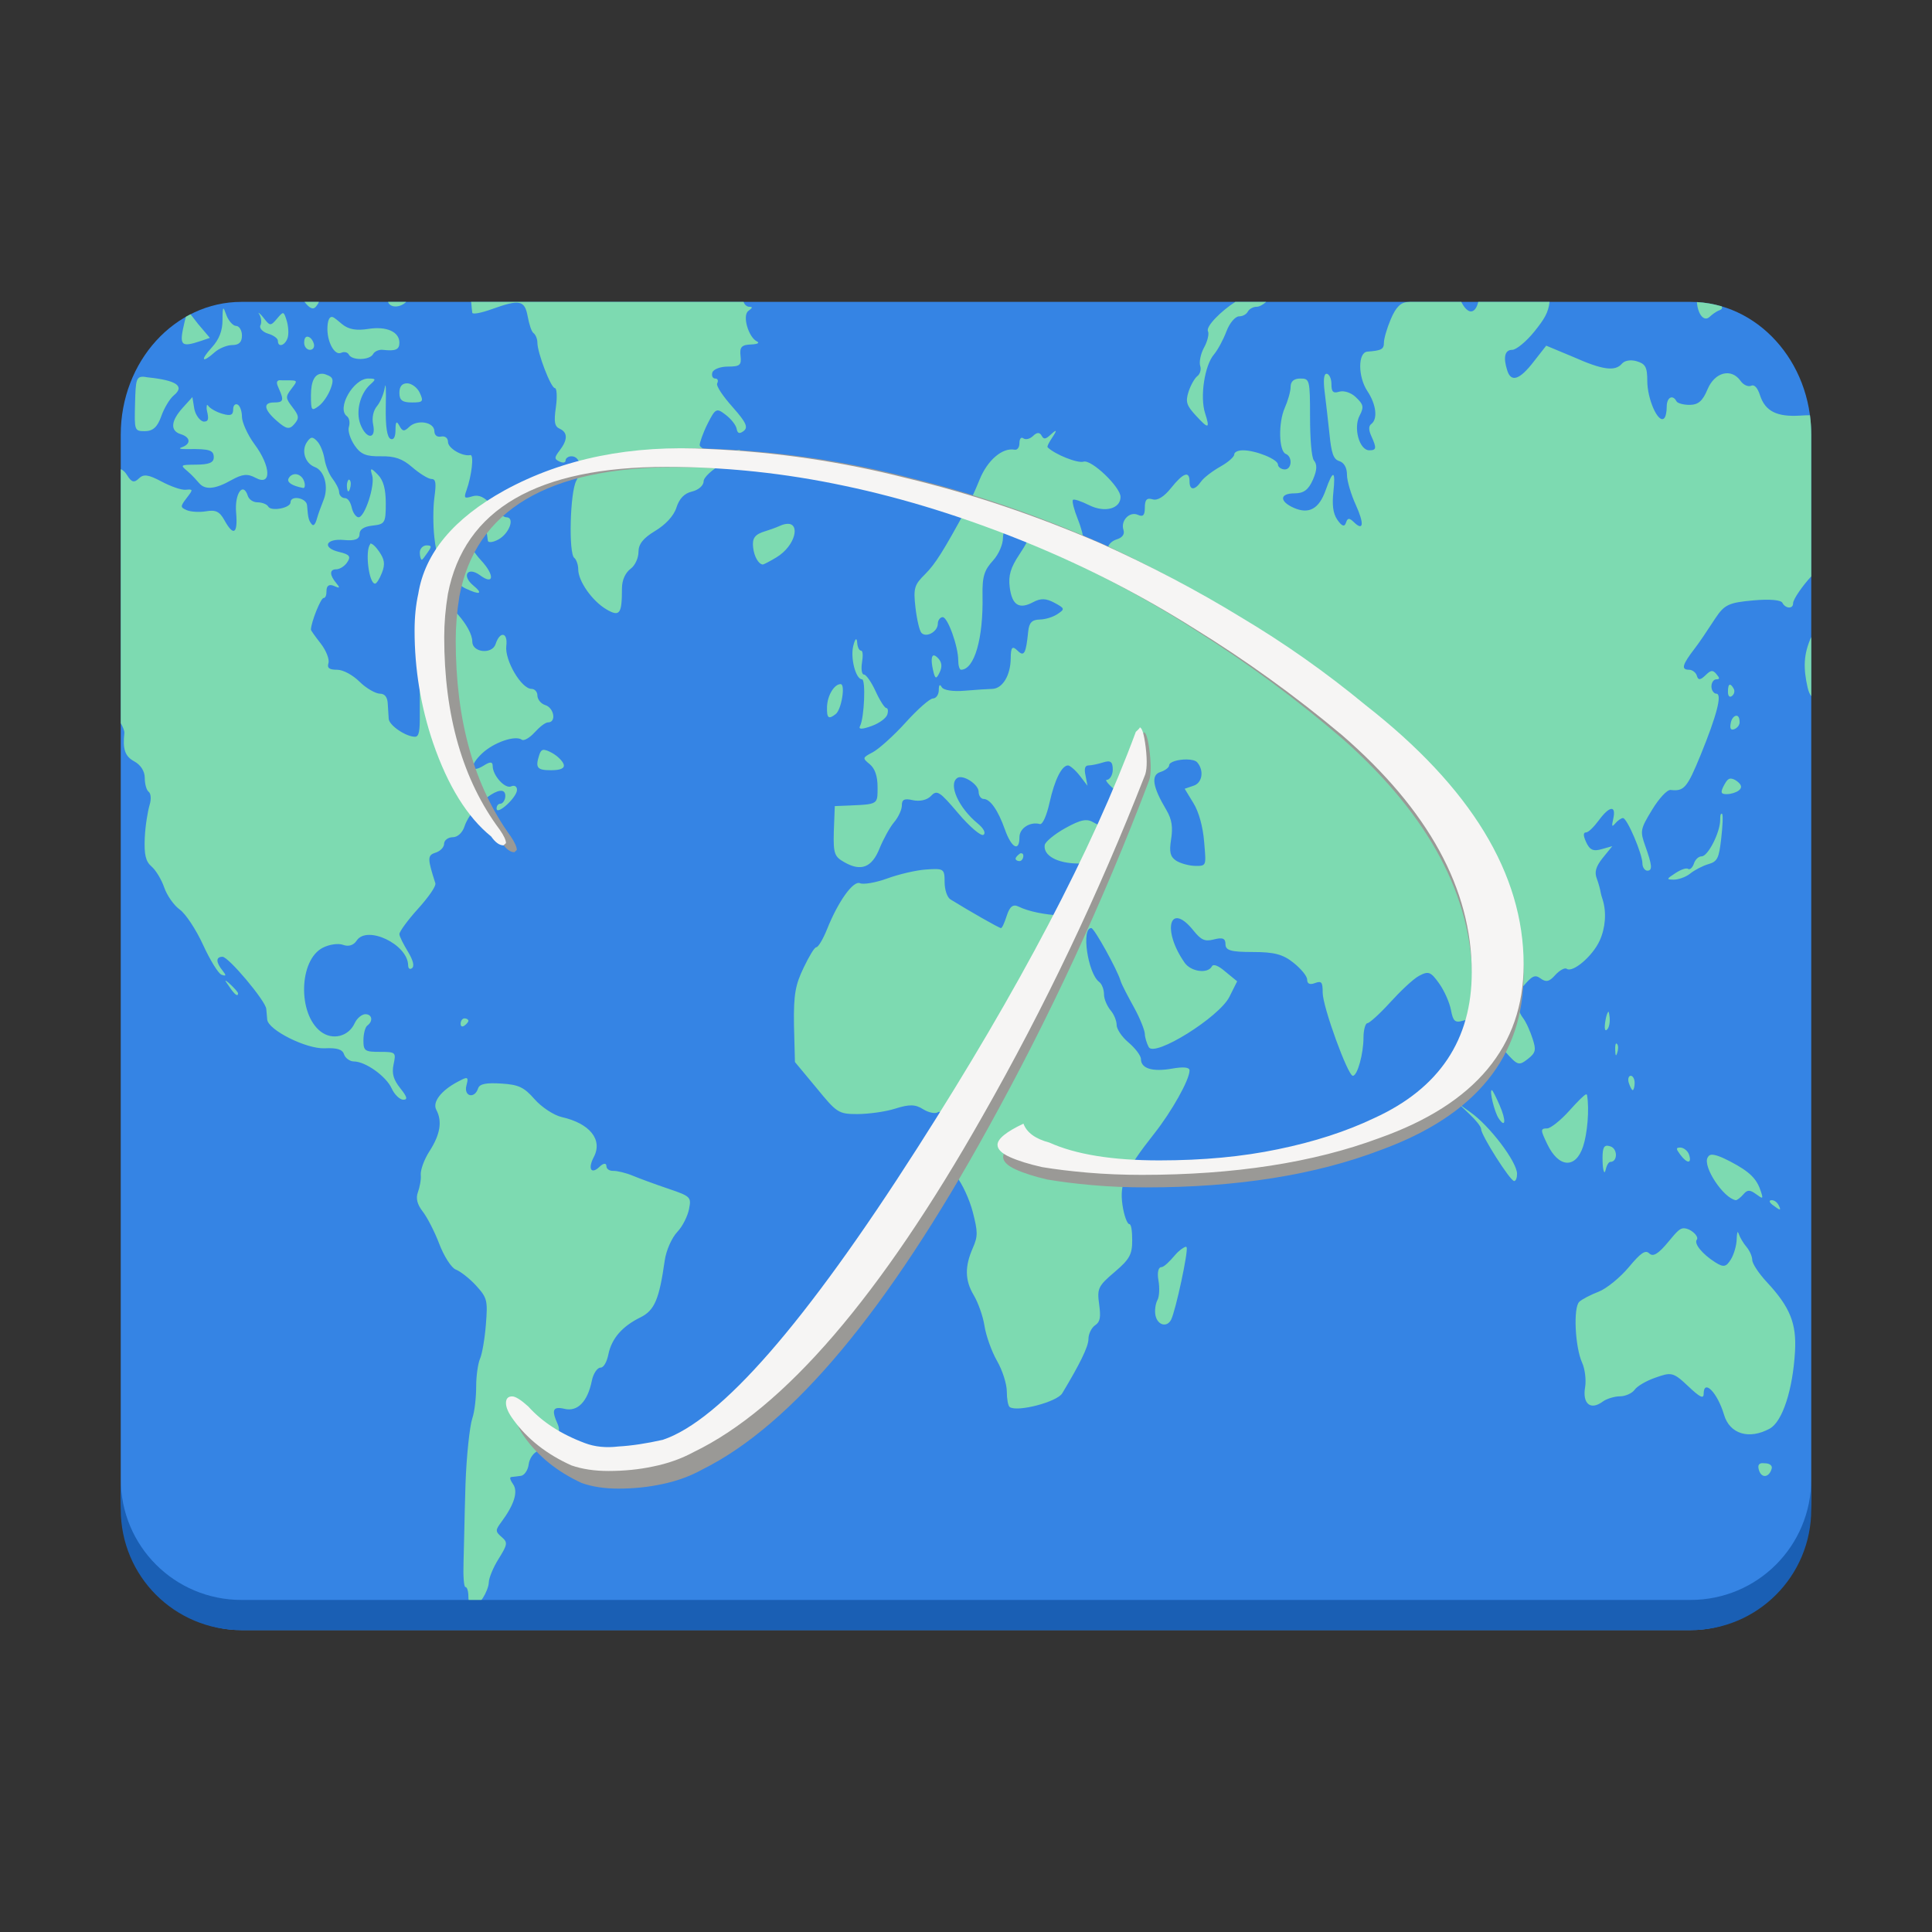 <svg width="128" height="128" viewBox="0 0 128 128" fill="none" xmlns="http://www.w3.org/2000/svg">
<rect x="0" y="0" width="128" height="128" fill="#333333" stroke="none"/>
<path d="M112 20H16C11.582 20 8 23.94 8 28.8V99.2C8 104.06 11.582 108 16 108H112C116.418 108 120 104.06 120 99.2V28.8C120 23.94 116.418 20 112 20Z" fill="#3584E4"/>
<path opacity="0.8" fill-rule="evenodd" clip-rule="evenodd" d="M49.269 20H31.208C31.218 20.031 31.224 20.061 31.226 20.088C31.242 20.299 31.268 20.599 31.29 20.721C31.312 20.844 31.877 20.735 32.578 20.484C34.426 19.822 34.759 19.876 34.96 20.959C35.057 21.48 35.21 21.969 35.347 22.069C35.483 22.168 35.604 22.453 35.604 22.702C35.604 23.381 36.5 25.713 36.763 25.713C36.889 25.713 36.927 26.285 36.828 26.981C36.685 27.98 36.749 28.255 37.085 28.407C37.623 28.651 37.615 29.143 37.085 29.834C36.712 30.32 36.712 30.417 37.085 30.586C37.313 30.689 37.471 30.647 37.471 30.507C37.471 30.367 37.643 30.23 37.858 30.23C38.442 30.23 38.614 31.071 38.18 31.854C37.766 32.6 37.66 36.68 38.051 36.965C38.172 37.053 38.309 37.403 38.309 37.718C38.309 38.504 39.236 39.819 40.176 40.372C41.068 40.897 41.206 40.658 41.206 38.985C41.206 38.407 41.449 37.926 41.786 37.678C42.081 37.461 42.301 36.959 42.301 36.569C42.301 36.057 42.598 35.662 43.395 35.182C44.077 34.772 44.635 34.19 44.812 33.637C45.005 33.032 45.333 32.688 45.842 32.567C46.273 32.466 46.615 32.168 46.615 31.894C46.615 31.629 47.174 31.113 47.838 30.745C48.982 30.111 49.485 29.527 48.547 29.953C48.003 30.199 46.357 29.836 46.357 29.477C46.357 29.332 46.565 28.704 46.872 28.09C47.41 27.016 47.486 27.025 48.096 27.496C48.444 27.765 48.758 28.164 48.804 28.407C48.861 28.712 48.983 28.766 49.255 28.566C49.574 28.331 49.474 28.022 48.547 26.981C47.916 26.273 47.426 25.569 47.516 25.396C47.606 25.224 47.556 25.079 47.388 25.079C47.219 25.079 47.131 24.901 47.194 24.683C47.257 24.466 47.722 24.287 48.224 24.287C49.019 24.287 49.135 24.193 49.062 23.574C48.992 22.985 49.146 22.842 49.77 22.821C50.185 22.808 50.35 22.715 50.156 22.623C49.594 22.358 49.163 20.912 49.577 20.603C49.845 20.402 49.901 20.329 49.641 20.325C49.486 20.323 49.318 20.189 49.269 20ZM26.91 20H25.71C25.839 20.4 26.494 20.412 26.91 20ZM20.175 20L21.126 20C21.1 20.09 21.02 20.211 20.923 20.325C20.746 20.534 20.509 20.432 20.175 20ZM12.315 20.987C12.417 20.929 12.52 20.873 12.623 20.82L13.132 21.474L13.905 22.385L13.325 22.584C11.966 23.034 11.849 22.92 12.231 21.316L12.315 20.987ZM8 47.911V31.081C8.186 31.166 8.312 31.302 8.432 31.498C8.717 31.966 8.899 31.995 9.204 31.696C9.506 31.4 9.824 31.435 10.685 31.894C11.289 32.215 12.001 32.474 12.295 32.448C12.805 32.403 12.806 32.421 12.36 33.003C11.93 33.564 11.953 33.611 12.36 33.795C12.603 33.906 13.194 33.953 13.647 33.875C14.293 33.763 14.549 33.889 14.871 34.469C15.481 35.569 15.763 35.364 15.643 33.954C15.537 32.695 16.107 31.895 16.416 32.845C16.497 33.095 16.769 33.28 17.06 33.28C17.351 33.28 17.689 33.407 17.768 33.558C17.948 33.901 19.249 33.661 19.249 33.28C19.249 32.791 20.309 32.983 20.344 33.478C20.407 34.37 20.471 34.516 20.666 34.746C20.773 34.873 20.897 34.719 20.988 34.39C21.078 34.06 21.289 33.493 21.438 33.122C21.786 32.26 21.5 31.183 20.859 30.943C20.208 30.699 19.944 29.847 20.344 29.279C20.477 29.089 20.567 29.005 20.666 29.002C20.764 28.999 20.899 29.098 21.052 29.279C21.252 29.515 21.437 30.022 21.503 30.428C21.569 30.834 21.792 31.401 22.018 31.696C22.244 31.99 22.469 32.403 22.469 32.607C22.469 32.811 22.651 33.003 22.855 33.003C23.059 33.003 23.229 33.289 23.306 33.637C23.383 33.985 23.597 34.271 23.756 34.271C24.171 34.271 24.859 32.148 24.658 31.498C24.5 30.985 24.561 30.959 25.044 31.458C25.403 31.828 25.559 32.407 25.559 33.36C25.559 34.671 25.494 34.73 24.658 34.825C24.105 34.888 23.821 35.083 23.821 35.38C23.821 35.725 23.511 35.845 22.791 35.776C21.569 35.66 21.313 36.296 22.469 36.569C23.186 36.738 23.266 36.88 22.984 37.282C22.8 37.543 22.479 37.718 22.276 37.718C21.815 37.718 21.835 38.105 22.276 38.629C22.544 38.949 22.523 38.996 22.147 38.827C21.82 38.68 21.632 38.79 21.632 39.144C21.632 39.424 21.572 39.619 21.438 39.619C21.25 39.619 20.601 41.246 20.601 41.719C20.601 41.771 20.886 42.172 21.245 42.63C21.605 43.088 21.841 43.69 21.76 43.938C21.656 44.258 21.821 44.373 22.34 44.373C22.74 44.373 23.382 44.73 23.821 45.166C24.259 45.601 24.889 45.958 25.173 45.958C25.497 45.958 25.663 46.195 25.688 46.592C25.698 46.739 25.708 46.906 25.718 47.066C25.731 47.287 25.744 47.496 25.753 47.622C25.782 48.064 26.896 48.811 27.491 48.811C27.773 48.811 27.819 48.405 27.813 47.305C27.811 46.861 27.812 46.316 27.813 45.812C27.814 45.377 27.814 44.973 27.813 44.69C27.812 44.46 27.814 44.189 27.817 43.913C27.821 43.459 27.825 42.99 27.813 42.67C27.794 42.155 27.903 41.666 28.071 41.6C28.455 41.449 28.452 40.57 28.071 40.57C27.914 40.57 27.901 40.765 28.006 40.966C28.116 41.176 28.034 41.239 27.877 41.125C27.727 41.015 27.683 40.581 27.749 40.174C27.85 39.548 27.995 39.471 28.715 39.58C29.681 39.725 31.29 41.556 31.29 42.511C31.29 43.237 32.607 43.373 32.835 42.67C33.121 41.792 33.656 41.884 33.544 42.789C33.426 43.733 34.539 45.641 35.218 45.641C35.426 45.641 35.604 45.836 35.604 46.077C35.604 46.318 35.824 46.62 36.119 46.711C36.71 46.893 36.875 47.86 36.312 47.86C36.119 47.86 35.736 48.176 35.411 48.533C35.086 48.89 34.704 49.104 34.574 49.009C34.148 48.698 32.728 49.171 31.934 49.92C31.082 50.723 31.17 51.276 32.063 50.712C32.486 50.445 32.642 50.463 32.642 50.752C32.642 51.375 33.458 52.283 33.866 52.099C34.077 52.003 34.257 52.096 34.252 52.337C34.242 52.838 32.9 54.057 32.9 53.565C32.9 53.383 33.01 53.248 33.157 53.248C33.305 53.248 33.479 53.006 33.479 52.733C33.479 51.659 31.238 53.337 30.775 54.753C30.64 55.167 30.318 55.467 30.002 55.467C29.703 55.467 29.423 55.661 29.423 55.902C29.423 56.143 29.152 56.401 28.843 56.497C28.289 56.667 28.339 56.93 28.843 58.517C28.906 58.715 28.358 59.476 27.684 60.221C27.011 60.965 26.461 61.722 26.461 61.885C26.461 62.047 26.743 62.58 27.04 63.073C27.375 63.627 27.466 64.02 27.298 64.143C27.148 64.252 27.045 64.173 27.04 63.945C27.012 62.561 24.308 61.277 23.628 62.32C23.425 62.631 23.087 62.733 22.726 62.598C22.417 62.482 21.817 62.565 21.374 62.796C19.807 63.611 19.714 67.158 21.245 68.342C22.031 68.95 23.099 68.67 23.499 67.788C23.656 67.442 23.991 67.193 24.207 67.193C24.655 67.193 24.738 67.653 24.336 67.946C24.188 68.054 24.078 68.512 24.078 68.937C24.078 69.63 24.183 69.689 25.173 69.689C26.229 69.689 26.244 69.723 26.075 70.521C25.943 71.14 26.081 71.549 26.525 72.106C26.977 72.673 27.024 72.859 26.718 72.859C26.496 72.859 26.14 72.533 25.946 72.106C25.586 71.313 24.221 70.323 23.434 70.323C23.194 70.323 22.876 70.11 22.791 69.848C22.682 69.514 22.31 69.416 21.503 69.452C20.299 69.505 17.77 68.244 17.704 67.55C17.696 67.467 17.686 67.358 17.677 67.247C17.664 67.096 17.65 66.941 17.64 66.837C17.584 66.295 15.138 63.39 14.742 63.39C14.286 63.39 14.303 63.753 14.742 64.301C15.012 64.639 14.987 64.69 14.678 64.579C14.466 64.503 13.916 63.606 13.454 62.598C12.992 61.59 12.301 60.541 11.909 60.26C11.517 59.98 11.061 59.324 10.879 58.794C10.697 58.265 10.317 57.644 10.041 57.408C9.656 57.078 9.541 56.636 9.591 55.506C9.626 54.697 9.796 53.713 9.913 53.327C10.033 52.928 9.995 52.563 9.848 52.456C9.706 52.352 9.591 51.941 9.591 51.544C9.591 51.081 9.312 50.666 8.882 50.435C8.267 50.104 8.125 49.606 8.239 48.573C8.254 48.431 8.153 48.174 8 47.911ZM15.985 108C15.99 108 15.995 108 16 108H112C112.005 108 112.01 108 112.015 108H64.322H15.985ZM120 46.124V42.202C119.485 43.342 119.464 44.254 119.761 45.562C119.819 45.814 119.907 46.005 120 46.124ZM120 38.187V28.8C120 28.362 119.971 27.932 119.915 27.511C119.744 27.508 119.525 27.519 119.246 27.536C117.732 27.628 116.948 27.25 116.606 26.189C116.458 25.729 116.248 25.455 116.027 25.555C115.824 25.646 115.508 25.507 115.319 25.238C114.707 24.368 113.607 24.65 113.129 25.793C112.808 26.562 112.521 26.811 111.97 26.823C111.568 26.831 111.142 26.724 111.069 26.585C110.82 26.111 110.425 26.326 110.425 26.942C110.425 27.279 110.363 27.638 110.232 27.734C109.835 28.023 109.137 26.425 109.137 25.238C109.137 24.306 109.007 24.102 108.429 23.931C108.039 23.815 107.634 23.887 107.463 24.089C107.003 24.631 106.161 24.505 104.244 23.653L102.441 22.901L101.604 23.97C100.691 25.154 100.121 25.351 99.865 24.564C99.576 23.674 99.695 23.178 100.187 23.178C100.452 23.178 101.121 22.631 101.668 21.95C102.321 21.136 102.579 20.715 102.663 20H97.938C97.755 20.768 97.288 20.896 96.839 20.048C96.83 20.032 96.821 20.016 96.812 20H93.412C93.372 20.005 93.334 20.007 93.297 20.008C92.806 20.022 92.482 20.342 92.138 21.157C91.88 21.77 91.688 22.448 91.688 22.702C91.688 23.142 91.523 23.225 90.593 23.297C89.956 23.346 89.963 24.966 90.593 25.912C91.188 26.804 91.287 27.773 90.85 28.09C90.671 28.222 90.671 28.486 90.85 28.883C91.213 29.682 91.201 29.834 90.722 29.834C90.057 29.834 89.652 28.34 90.078 27.536C90.388 26.949 90.319 26.784 89.82 26.308C89.504 26.006 89.024 25.859 88.726 25.951C88.313 26.078 88.21 25.951 88.21 25.436C88.21 25.067 88.049 24.762 87.889 24.762C87.704 24.762 87.667 25.201 87.76 25.951C87.84 26.604 87.99 27.866 88.082 28.764C88.209 30.009 88.333 30.425 88.726 30.547C89.05 30.647 89.241 30.988 89.241 31.458C89.241 31.869 89.516 32.77 89.82 33.439C90.401 34.718 90.337 35.22 89.692 34.588C89.394 34.297 89.277 34.31 89.176 34.627C89.083 34.922 88.909 34.885 88.597 34.429C88.304 34.001 88.254 33.41 88.339 32.607C88.496 31.133 88.32 31.088 87.824 32.488C87.386 33.724 86.711 34.091 85.699 33.637C84.752 33.212 84.776 32.686 85.764 32.686C86.37 32.686 86.687 32.46 86.987 31.775C87.273 31.123 87.263 30.756 87.052 30.507C86.889 30.315 86.794 29.033 86.794 27.615C86.793 25.147 86.762 25.079 86.15 25.079C85.728 25.079 85.507 25.264 85.506 25.634C85.505 25.939 85.326 26.554 85.12 27.021C84.683 28.008 84.724 29.89 85.184 30.071C85.644 30.252 85.594 31.101 85.12 31.101C84.898 31.101 84.669 30.942 84.669 30.785C84.669 30.428 83.195 29.834 82.351 29.834C82.004 29.834 81.772 29.957 81.772 30.111C81.772 30.265 81.366 30.626 80.87 30.903C80.374 31.181 79.768 31.629 79.582 31.894C79.151 32.507 78.81 32.504 78.81 31.894C78.81 31.174 78.392 31.322 77.586 32.33C77.12 32.913 76.685 33.182 76.363 33.082C75.983 32.965 75.848 33.105 75.848 33.637C75.848 34.157 75.719 34.258 75.397 34.112C74.835 33.858 74.233 34.494 74.431 35.103C74.53 35.406 74.348 35.623 73.98 35.737C73.666 35.834 73.401 36.09 73.401 36.331C73.401 36.572 73.301 36.767 73.143 36.767C72.665 36.767 71.791 36.134 71.791 35.776C71.791 35.591 71.645 34.988 71.405 34.39C71.164 33.791 71.012 33.205 71.083 33.122C71.153 33.039 71.635 33.211 72.177 33.478C73.203 33.984 74.238 33.703 74.238 32.924C74.238 32.268 72.311 30.426 71.791 30.586C71.398 30.708 69.907 30.118 69.409 29.636C69.351 29.579 69.525 29.271 69.731 28.962C70.066 28.458 70.002 28.435 69.602 28.804C69.287 29.094 69.151 29.128 69.022 28.883C68.891 28.632 68.707 28.624 68.443 28.883C68.241 29.08 67.953 29.154 67.799 29.041C67.645 28.929 67.541 29.079 67.541 29.358C67.541 29.637 67.404 29.83 67.219 29.794C66.417 29.639 65.423 30.48 64.901 31.775C64.6 32.524 64.188 33.41 64 33.756C62.53 36.455 61.972 37.363 61.296 38.035C60.588 38.737 60.5 38.946 60.652 40.253C60.743 41.041 60.917 41.774 61.038 41.917C61.349 42.284 62.133 41.853 62.133 41.323C62.133 41.08 62.3 40.887 62.455 40.887C62.793 40.887 63.485 42.834 63.485 43.74C63.485 44.093 63.567 44.376 63.678 44.373C64.559 44.352 65.151 42.3 65.095 39.461C65.068 38.136 65.235 37.753 65.803 37.123C66.179 36.707 66.447 36.053 66.447 35.657C66.447 34.73 67.493 33.822 67.992 34.31C68.531 34.838 68.387 35.461 67.541 36.727C66.95 37.613 66.799 38.132 66.897 38.906C67.047 40.09 67.519 40.394 68.443 39.897C68.95 39.624 69.304 39.637 69.859 39.936C70.56 40.313 70.56 40.351 70.053 40.689C69.761 40.883 69.263 41.037 68.894 41.045C68.383 41.058 68.182 41.235 68.121 41.838C67.973 43.298 67.856 43.54 67.413 43.106C67.075 42.775 66.969 42.852 66.962 43.621C66.951 44.743 66.424 45.622 65.739 45.641C65.454 45.649 64.673 45.696 63.936 45.76C63.138 45.83 62.508 45.733 62.39 45.522C62.267 45.301 62.2 45.374 62.197 45.721C62.195 46.025 62.015 46.275 61.811 46.275C61.606 46.275 60.797 46.986 60.008 47.86C59.219 48.734 58.216 49.633 57.819 49.841C57.125 50.203 57.13 50.224 57.625 50.633C57.965 50.913 58.141 51.422 58.141 52.139C58.141 52.625 58.151 52.904 58.018 53.072C57.837 53.301 57.386 53.319 56.273 53.367L55.307 53.406L55.243 55.07C55.199 56.589 55.295 56.758 55.951 57.13C57.042 57.751 57.761 57.482 58.269 56.219C58.517 55.605 58.953 54.809 59.235 54.476C59.517 54.143 59.75 53.648 59.75 53.367C59.75 52.979 59.899 52.882 60.459 53.01C60.91 53.113 61.412 53.019 61.682 52.733C62.078 52.313 62.252 52.427 63.485 53.882C64.239 54.772 65.002 55.423 65.159 55.308C65.334 55.181 65.153 54.867 64.773 54.555C63.506 53.517 62.815 51.965 63.42 51.544C63.791 51.287 64.837 51.965 64.837 52.456C64.837 52.722 65.001 52.931 65.159 52.931C65.605 52.931 66.128 53.688 66.576 54.952C67.015 56.193 67.541 56.463 67.541 55.467C67.541 54.864 68.261 54.419 68.894 54.595C69.079 54.647 69.348 54.021 69.537 53.169C69.868 51.68 70.34 50.712 70.761 50.712C70.885 50.712 71.242 51.016 71.534 51.386L72.049 52.059L71.92 51.386C71.822 50.944 71.872 50.715 72.113 50.712C72.315 50.71 72.747 50.619 73.079 50.514C73.566 50.36 73.723 50.449 73.723 50.99C73.723 51.358 73.519 51.663 73.337 51.663C73.154 51.663 73.487 52.027 74.045 52.495C75.359 53.599 75.329 54.641 73.98 54.793C73.475 54.85 72.816 54.716 72.499 54.516C72.029 54.218 71.648 54.271 70.568 54.872C69.84 55.277 69.248 55.781 69.216 55.981C69.104 56.674 70.037 57.197 71.405 57.21H72.757L72.693 58.636C72.653 59.409 72.501 60.146 72.371 60.3C71.878 60.881 68.85 60.738 67.477 60.062C67.129 59.891 66.903 60.041 66.704 60.657C66.558 61.109 66.398 61.488 66.318 61.488C66.192 61.488 64.188 60.341 62.97 59.587C62.748 59.45 62.583 58.939 62.583 58.438C62.583 57.556 62.527 57.527 61.36 57.606C60.696 57.651 59.553 57.919 58.784 58.2C58.016 58.482 57.198 58.615 56.981 58.517C56.537 58.316 55.537 59.704 54.792 61.568C54.531 62.221 54.209 62.756 54.084 62.756C53.959 62.756 53.602 63.363 53.247 64.103C52.705 65.232 52.572 65.844 52.603 67.907L52.667 70.363L54.084 72.067C55.427 73.708 55.54 73.81 56.788 73.81C57.514 73.81 58.641 73.661 59.3 73.453C60.258 73.151 60.641 73.16 61.167 73.493C61.529 73.721 61.981 73.801 62.133 73.691C62.284 73.58 62.56 73.802 62.777 74.166C63.079 74.676 63.107 75.088 62.905 75.949C62.672 76.948 62.725 77.153 63.356 77.93C63.745 78.409 64.241 79.484 64.451 80.307C64.784 81.612 64.797 81.894 64.451 82.684C63.921 83.892 63.912 84.8 64.515 85.814C64.79 86.276 65.122 87.176 65.223 87.834C65.325 88.493 65.699 89.544 66.061 90.172C66.422 90.8 66.704 91.705 66.704 92.192C66.704 92.68 66.787 93.147 66.897 93.222C67.405 93.569 70.031 92.883 70.375 92.311C71.493 90.449 72.113 89.241 72.113 88.706C72.113 88.374 72.32 87.956 72.564 87.795C72.897 87.575 72.936 87.245 72.821 86.408C72.679 85.376 72.751 85.201 73.852 84.269C74.859 83.416 75.011 83.093 75.011 82.169C75.011 81.57 74.952 81.099 74.817 81.099C74.683 81.099 74.466 80.524 74.367 79.832C74.163 78.411 74.52 77.578 76.492 75.077C77.616 73.651 78.81 71.546 78.81 70.918C78.81 70.703 78.397 70.667 77.651 70.799C76.346 71.029 75.59 70.789 75.59 70.165C75.59 69.934 75.196 69.427 74.753 69.055C74.31 68.684 73.98 68.168 73.98 67.907C73.98 67.645 73.815 67.217 73.594 66.956C73.373 66.695 73.143 66.213 73.143 65.886C73.143 65.559 73.007 65.193 72.821 65.054C72.065 64.486 71.625 61.449 72.306 61.488C72.501 61.5 74.026 64.247 74.238 64.975C74.314 65.236 74.734 66.021 75.139 66.758C75.545 67.494 75.845 68.28 75.848 68.501C75.85 68.722 75.974 69.128 76.105 69.372C76.481 70.072 80.776 67.391 81.45 66.044L81.965 65.014L81.192 64.381C80.74 63.987 80.388 63.839 80.291 64.024C80.025 64.531 78.908 64.386 78.488 63.786C76.963 61.613 77.489 59.684 79.067 61.647C79.573 62.276 79.818 62.397 80.419 62.241C81.008 62.089 81.192 62.173 81.192 62.558C81.192 62.964 81.539 63.073 82.995 63.073C84.414 63.073 84.998 63.223 85.699 63.786C86.187 64.178 86.6 64.666 86.601 64.896C86.602 65.168 86.765 65.265 87.116 65.133C87.561 64.967 87.631 65.066 87.631 65.767C87.631 66.698 89.295 71.264 89.627 71.274C89.932 71.283 90.335 69.81 90.335 68.739C90.335 68.228 90.466 67.788 90.593 67.788C90.72 67.788 91.383 67.2 92.074 66.441C92.764 65.682 93.618 64.866 94.006 64.658C94.641 64.316 94.791 64.372 95.358 65.173C95.703 65.661 96.04 66.439 96.13 66.916C96.267 67.635 96.385 67.783 96.903 67.629C97.483 67.458 97.568 67.567 97.74 69.095L97.933 70.719L98.255 69.729C98.448 69.187 98.705 68.778 98.77 68.778C98.836 68.778 99.267 69.172 99.736 69.689C100.543 70.579 100.616 70.629 101.217 70.165C101.765 69.741 101.774 69.547 101.539 68.818C101.389 68.353 101.121 67.725 100.895 67.431C100.67 67.137 100.541 66.745 100.638 66.559C100.735 66.374 100.699 66.203 100.509 66.203C100.319 66.203 100.492 65.847 100.895 65.371C101.485 64.676 101.679 64.543 102.054 64.816C102.415 65.08 102.628 65.061 103.02 64.618C103.3 64.303 103.667 64.091 103.793 64.183C104.191 64.473 105.509 63.356 105.982 62.32C106.358 61.497 106.453 60.45 106.175 59.587C106.173 59.579 106.17 59.57 106.167 59.56C106.135 59.462 106.072 59.27 106.046 59.111C106.018 58.937 105.91 58.514 105.789 58.2C105.632 57.792 105.719 57.426 106.175 56.853L106.819 56.061L106.111 56.259C105.549 56.425 105.316 56.302 105.081 55.783C104.88 55.34 104.893 55.15 105.081 55.15C105.234 55.15 105.597 54.792 105.918 54.357C106.633 53.386 107.085 53.33 106.884 54.238C106.771 54.748 106.782 54.827 107.012 54.555C107.181 54.356 107.412 54.199 107.527 54.199C107.8 54.199 108.815 56.578 108.815 57.21C108.815 57.478 108.99 57.685 109.137 57.685C109.499 57.685 109.454 57.312 109.008 56.061C108.65 55.054 108.668 54.944 109.459 53.644C109.916 52.894 110.452 52.311 110.683 52.337C111.569 52.434 111.769 52.227 112.679 49.999C113.74 47.4 114.117 45.958 113.709 45.958C113.558 45.958 113.387 45.744 113.387 45.483C113.387 45.222 113.532 45.007 113.709 45.007C113.953 45.007 113.944 44.928 113.709 44.651C113.474 44.373 113.347 44.392 113.001 44.73C112.646 45.075 112.508 45.076 112.421 44.77C112.359 44.552 112.115 44.373 111.906 44.373C111.345 44.373 111.467 44.022 112.292 42.947C112.614 42.529 113.043 41.877 113.391 41.349C113.482 41.211 113.568 41.081 113.644 40.966C114.25 40.057 114.535 39.925 116.156 39.778C117.227 39.68 117.987 39.746 118.087 39.936C118.294 40.331 118.796 40.36 118.796 39.976C118.796 39.694 119.462 38.762 120 38.187ZM83.888 20C83.674 20.189 83.436 20.325 83.252 20.325C83.029 20.325 82.764 20.468 82.673 20.642C82.582 20.816 82.344 20.959 82.094 20.959C81.841 20.959 81.464 21.396 81.256 21.95C81.051 22.498 80.677 23.191 80.419 23.495C79.813 24.21 79.488 26.285 79.84 27.377C80.178 28.428 80.078 28.46 79.196 27.496C78.618 26.864 78.53 26.619 78.745 25.951C78.887 25.512 79.158 25.043 79.325 24.921C79.492 24.799 79.6 24.5 79.518 24.247C79.436 23.995 79.543 23.438 79.775 23.019C80.008 22.601 80.115 22.106 80.033 21.95C79.863 21.625 80.957 20.56 81.845 20H83.888ZM112.424 20.012C112.48 20.816 112.892 21.338 113.258 20.999C113.423 20.846 113.686 20.642 113.902 20.563C114.063 20.504 114.124 20.431 114.069 20.297C113.54 20.142 112.99 20.045 112.424 20.012ZM14.952 20.753C14.878 20.554 14.838 20.449 14.806 20.444C14.757 20.437 14.742 20.676 14.742 21.197C14.742 21.889 14.534 22.473 14.034 23.019C13.248 23.878 13.373 24.099 14.227 23.336C14.513 23.081 15.045 22.861 15.386 22.861C15.826 22.861 16.03 22.677 16.03 22.227C16.03 21.879 15.842 21.593 15.643 21.593C15.445 21.593 15.145 21.265 14.999 20.88C14.982 20.834 14.966 20.791 14.952 20.753ZM17.446 21.038C17.287 20.833 17.148 20.724 17.124 20.721C17.115 20.721 17.124 20.735 17.143 20.765C17.155 20.784 17.171 20.809 17.189 20.84C17.312 21.058 17.346 21.377 17.253 21.553C17.161 21.73 17.393 21.997 17.768 22.108C18.143 22.219 18.412 22.428 18.412 22.584C18.412 23.046 18.889 22.898 19.056 22.385C19.141 22.125 19.107 21.605 18.992 21.236C18.794 20.606 18.778 20.61 18.348 21.118C17.917 21.625 17.884 21.601 17.446 21.038ZM22.5 21.339C22.209 21.096 22.068 20.979 21.954 20.999C21.819 21.023 21.722 21.223 21.696 21.633C21.635 22.59 22.152 23.578 22.598 23.376C22.803 23.283 23.025 23.328 23.113 23.495C23.326 23.902 24.505 23.87 24.722 23.455C24.818 23.273 25.121 23.149 25.366 23.178C26.208 23.275 26.461 23.165 26.461 22.702C26.461 21.984 25.611 21.6 24.4 21.791C23.626 21.914 23.098 21.835 22.662 21.474C22.603 21.426 22.549 21.381 22.5 21.339ZM20.795 22.782C20.703 22.459 20.497 22.293 20.344 22.306C20.224 22.317 20.151 22.463 20.151 22.702C20.151 22.968 20.328 23.178 20.537 23.178C20.746 23.178 20.853 22.988 20.795 22.782ZM21.76 24.881C21.619 24.817 21.493 24.77 21.374 24.762C20.857 24.732 20.601 25.246 20.601 26.189C20.601 27.216 20.642 27.252 21.116 26.902C21.401 26.692 21.732 26.2 21.889 25.793C22.115 25.207 22.077 25.025 21.76 24.881ZM9.656 24.98C9.609 24.971 9.565 24.962 9.526 24.961C9.023 24.938 8.987 25.174 8.947 26.743C8.901 28.512 8.905 28.566 9.591 28.566C10.124 28.566 10.43 28.302 10.685 27.575C10.871 27.046 11.237 26.425 11.522 26.189C12.259 25.58 11.689 25.197 9.784 25C9.74 24.996 9.697 24.988 9.656 24.98ZM24.529 25.476C24.929 25.119 24.913 25.079 24.4 25.079C23.411 25.079 22.284 27.065 22.984 27.575C23.152 27.698 23.198 28.026 23.113 28.288C23.027 28.551 23.221 29.112 23.499 29.517C23.9 30.102 24.259 30.247 25.237 30.23C26.138 30.214 26.658 30.386 27.298 30.943C27.78 31.362 28.374 31.735 28.586 31.735C28.882 31.735 28.908 32.012 28.779 32.964C28.687 33.642 28.687 34.825 28.779 35.618C28.926 36.887 29.057 37.104 29.745 37.282C30.362 37.442 30.518 37.594 30.389 38.074C30.27 38.516 30.387 38.771 30.839 38.985C31.813 39.446 32.032 39.347 31.354 38.787C30.564 38.134 30.984 37.509 31.805 38.114C32.742 38.804 32.778 38.103 31.87 37.123C31.398 36.615 31.032 35.993 31.032 35.737C31.032 35.48 30.993 35.022 30.904 34.746C30.703 34.13 31.673 34.022 31.998 34.627C32.204 35.009 32.248 35.199 32.32 35.816C32.339 35.974 32.667 35.938 33.029 35.737C33.759 35.33 34.126 34.271 33.544 34.271C33.343 34.271 32.937 33.903 32.578 33.478C32.114 32.932 31.724 32.75 31.29 32.884C30.768 33.045 30.718 33.005 30.904 32.488C31.253 31.517 31.415 30.1 31.161 30.151C30.635 30.256 29.68 29.7 29.68 29.279C29.68 29.026 29.489 28.87 29.23 28.922C28.963 28.976 28.782 28.839 28.779 28.566C28.771 27.954 27.635 27.769 27.105 28.288C26.773 28.613 26.659 28.578 26.461 28.209C26.274 27.861 26.206 27.921 26.203 28.487C26.201 28.939 26.087 29.166 25.881 29.081C25.654 28.987 25.533 28.311 25.559 26.942C25.581 25.828 25.567 25.254 25.495 25.674C25.424 26.094 25.198 26.644 24.98 26.902C24.737 27.189 24.625 27.674 24.722 28.13C24.933 29.121 24.274 29.12 23.885 28.13C23.551 27.278 23.856 26.076 24.529 25.476ZM18.604 25.194C18.554 25.19 18.514 25.187 18.477 25.198C18.279 25.26 18.335 25.44 18.477 25.753C18.837 26.548 18.76 26.664 18.155 26.664C17.408 26.664 17.477 27.137 18.348 27.892C18.983 28.444 19.176 28.474 19.507 28.09C19.84 27.704 19.806 27.539 19.378 26.981C18.918 26.381 18.898 26.295 19.314 25.753L19.319 25.746C19.736 25.203 19.739 25.198 18.992 25.198C18.964 25.198 18.933 25.198 18.903 25.198C18.841 25.197 18.778 25.196 18.734 25.198C18.684 25.201 18.641 25.197 18.604 25.194ZM27.813 26.03C27.655 25.682 27.266 25.396 26.976 25.396C26.628 25.396 26.461 25.612 26.461 26.03C26.461 26.524 26.663 26.664 27.298 26.664C28.029 26.664 28.071 26.599 27.813 26.03ZM12.875 27.1L12.746 26.308L12.102 27.021C11.323 27.884 11.256 28.543 11.973 28.764C12.635 28.968 12.666 29.42 12.038 29.636C11.779 29.724 11.981 29.762 12.424 29.754C13.916 29.73 14.162 29.832 14.162 30.309C14.162 30.655 13.834 30.777 13.003 30.785C11.943 30.794 11.925 30.8 12.424 31.22C12.719 31.469 13.049 31.84 13.197 32.013C13.596 32.479 14.269 32.407 15.321 31.814C16.068 31.394 16.407 31.374 16.931 31.656C18.007 32.235 17.956 30.906 16.867 29.438C16.382 28.784 16.03 27.953 16.03 27.615C16.03 27.278 15.92 26.93 15.772 26.823C15.625 26.715 15.45 26.825 15.45 27.1C15.45 27.486 15.311 27.581 14.742 27.417C14.336 27.3 13.896 27.053 13.776 26.862C13.765 26.844 13.748 26.838 13.733 26.833C13.725 26.83 13.717 26.828 13.712 26.823C13.71 26.833 13.708 26.845 13.706 26.858C13.693 26.932 13.672 27.052 13.712 27.219C13.835 27.737 13.821 27.932 13.518 27.932C13.29 27.932 12.969 27.546 12.875 27.1ZM20.151 31.894C20.044 31.564 19.76 31.386 19.507 31.418C19.355 31.438 19.21 31.525 19.12 31.696C18.989 31.946 19.328 32.185 20.086 32.33C20.192 32.35 20.236 32.155 20.151 31.894ZM23.177 31.814C23.155 31.788 23.131 31.767 23.113 31.775C23.058 31.799 22.975 31.96 22.984 32.211C22.997 32.58 23.091 32.661 23.177 32.409C23.255 32.18 23.266 31.92 23.177 31.814ZM51.444 36.925C52.705 36.156 53.038 34.65 52.152 34.707C52.026 34.715 51.878 34.746 51.702 34.825C51.345 34.986 50.883 35.139 50.736 35.182C49.971 35.405 49.827 35.678 49.899 36.291C49.965 36.863 50.251 37.383 50.543 37.401C50.587 37.403 51.013 37.188 51.444 36.925ZM25.109 36.529C24.888 36.208 24.648 35.987 24.529 36.014C24.52 36.016 24.524 36.023 24.527 36.031C24.531 36.038 24.535 36.047 24.529 36.054C24.169 36.478 24.438 38.674 24.851 38.668C24.946 38.667 25.142 38.362 25.302 37.955C25.533 37.367 25.473 37.06 25.109 36.529ZM28.328 36.608C28.602 36.219 28.62 36.133 28.264 36.133C28.024 36.133 27.813 36.347 27.813 36.608C27.813 36.87 27.886 37.084 27.942 37.084C27.994 37.084 28.127 36.895 28.295 36.655C28.306 36.64 28.317 36.624 28.328 36.608ZM56.788 42.551C56.782 42.417 56.747 42.363 56.724 42.353C56.685 42.336 56.609 42.471 56.531 42.789C56.329 43.606 56.699 45.007 57.11 45.007C57.367 45.007 57.263 47.56 56.981 48.097C56.857 48.335 57.1 48.334 57.754 48.097C58.264 47.913 58.708 47.579 58.784 47.345C58.861 47.11 58.829 46.909 58.72 46.909C58.611 46.909 58.29 46.409 58.012 45.8C57.734 45.19 57.381 44.69 57.239 44.69C57.097 44.69 57.04 44.333 57.11 43.898C57.181 43.463 57.173 43.106 57.046 43.106C56.919 43.106 56.803 42.856 56.788 42.551ZM62.197 43.66C62.07 43.51 61.952 43.426 61.875 43.423C61.706 43.415 61.678 43.776 61.811 44.373C61.955 45.026 62.033 45.013 62.261 44.532C62.431 44.174 62.39 43.888 62.197 43.66ZM55.372 47.305C55.751 47.007 56.024 45.324 55.694 45.324C55.267 45.324 54.815 46.084 54.792 46.83C54.77 47.581 54.888 47.686 55.372 47.305ZM114.868 45.641C114.767 45.449 114.677 45.361 114.61 45.364C114.525 45.368 114.481 45.526 114.481 45.839C114.481 46.111 114.589 46.226 114.739 46.117C114.889 46.007 114.953 45.803 114.868 45.641ZM115.254 47.86C115.254 47.538 115.153 47.385 114.997 47.424C114.875 47.454 114.73 47.61 114.675 47.86C114.581 48.284 114.672 48.414 114.932 48.296C115.137 48.203 115.254 48.005 115.254 47.86ZM36.57 49.88C36.309 49.737 36.11 49.666 35.99 49.682C35.871 49.698 35.793 49.814 35.733 49.999C35.451 50.866 35.575 51.029 36.506 51.029C37.141 51.029 37.432 50.903 37.343 50.633C37.271 50.416 36.927 50.077 36.57 49.88ZM77.457 50.712C77.457 50.469 78.083 50.311 78.617 50.316C78.937 50.319 79.211 50.38 79.325 50.514C79.784 51.057 79.659 51.877 79.067 52.059L78.488 52.257L79.067 53.208C79.425 53.779 79.697 54.782 79.775 55.744C79.784 55.849 79.792 55.947 79.8 56.039C79.909 57.341 79.912 57.377 79.196 57.368C78.771 57.363 78.171 57.192 77.908 57.012C77.536 56.756 77.454 56.459 77.586 55.625C77.712 54.832 77.656 54.299 77.264 53.644C76.377 52.159 76.228 51.349 76.878 51.148C77.186 51.053 77.457 50.846 77.457 50.712ZM115.061 51.742C114.917 51.636 114.772 51.591 114.675 51.584C114.512 51.572 114.383 51.719 114.224 52.02C113.957 52.525 114.021 52.618 114.417 52.614C114.677 52.611 115.011 52.51 115.19 52.376C115.427 52.198 115.411 52 115.061 51.742ZM114.095 53.921C114.077 53.9 114.047 53.913 114.031 53.921C113.982 53.947 113.966 54.093 113.966 54.318C113.966 55.153 113.154 56.734 112.743 56.734C112.541 56.734 112.316 56.938 112.228 57.21C112.139 57.482 111.955 57.649 111.842 57.566C111.728 57.483 111.371 57.604 111.004 57.844C110.404 58.236 110.386 58.269 110.876 58.279C111.175 58.285 111.679 58.118 111.97 57.883C112.261 57.648 112.808 57.36 113.194 57.249C113.789 57.079 113.885 56.844 114.031 55.585C114.125 54.771 114.169 54.009 114.095 53.921ZM67.799 56.695C67.799 56.556 67.702 56.517 67.606 56.536C67.584 56.541 67.579 56.545 67.567 56.555C67.561 56.56 67.553 56.567 67.541 56.576C67.394 56.683 67.284 56.816 67.284 56.893C67.284 56.969 67.394 57.051 67.541 57.051C67.689 57.051 67.799 56.879 67.799 56.695ZM15.257 65.213C15.044 65.016 14.949 64.959 14.935 64.975C14.926 64.985 14.965 65.041 15.037 65.144C15.079 65.204 15.132 65.279 15.193 65.371C15.543 65.898 15.772 66.067 15.772 65.807C15.772 65.741 15.515 65.451 15.257 65.213ZM106.605 67.145C106.591 67.055 106.587 67.026 106.562 67.035C106.517 67.051 106.433 67.217 106.368 67.59C106.269 68.167 106.329 68.382 106.497 68.184C106.64 68.015 106.684 67.596 106.626 67.273C106.617 67.221 106.61 67.178 106.605 67.145ZM31.032 67.629C31.032 67.552 30.922 67.471 30.775 67.471C30.627 67.471 30.517 67.643 30.517 67.827C30.517 68.012 30.627 68.054 30.775 67.946C30.922 67.839 31.032 67.706 31.032 67.629ZM107.141 69.174C107.119 69.148 107.095 69.127 107.077 69.135C107.022 69.159 107.004 69.32 107.012 69.57C107.025 69.939 107.055 70.021 107.141 69.769C107.219 69.54 107.23 69.279 107.141 69.174ZM108.3 71.749C108.3 71.488 108.185 71.274 108.043 71.274C107.9 71.274 107.829 71.488 107.914 71.749C107.999 72.011 108.113 72.225 108.171 72.225C108.229 72.225 108.3 72.011 108.3 71.749ZM30.904 71.908C31.003 71.537 31.008 71.399 30.839 71.433C30.738 71.453 30.587 71.531 30.324 71.67C29.22 72.255 28.631 73.018 28.908 73.532C29.311 74.284 29.166 75.169 28.457 76.266C28.079 76.85 27.846 77.548 27.877 77.851C27.909 78.153 27.799 78.686 27.684 79C27.542 79.388 27.638 79.794 28.006 80.267C28.304 80.65 28.791 81.592 29.101 82.407C29.411 83.222 29.907 84.002 30.195 84.11C30.484 84.218 31.112 84.699 31.548 85.18C32.283 85.99 32.318 86.159 32.191 87.755C32.117 88.702 31.938 89.72 31.805 90.013C31.673 90.307 31.548 91.139 31.548 91.836C31.548 92.532 31.456 93.485 31.29 93.975C31.124 94.465 30.901 96.458 30.839 98.373C30.804 99.466 30.777 100.68 30.755 101.69C30.738 102.448 30.724 103.091 30.711 103.484C30.68 104.398 30.729 105.148 30.839 105.147C30.95 105.147 31.032 105.433 31.032 105.781C31.032 106.562 31.521 106.603 31.998 105.861C32.194 105.556 32.38 105.101 32.385 104.831C32.389 104.56 32.663 103.869 33.029 103.285C33.645 102.3 33.648 102.187 33.222 101.82C32.799 101.455 32.825 101.365 33.222 100.829C34.06 99.697 34.342 98.828 33.994 98.333C33.819 98.083 33.737 97.878 33.866 97.858C33.994 97.838 34.288 97.802 34.51 97.779C34.731 97.755 34.978 97.409 35.025 97.026C35.072 96.638 35.342 96.232 35.669 96.115C36.686 95.749 37.248 95.016 36.956 94.371C36.521 93.412 36.618 93.155 37.407 93.341C38.263 93.543 38.93 92.868 39.21 91.479C39.306 91.001 39.574 90.608 39.789 90.608C40.005 90.608 40.207 90.215 40.305 89.736C40.523 88.665 41.235 87.868 42.429 87.28C43.374 86.814 43.675 86.07 44.039 83.516C44.138 82.827 44.513 81.998 44.876 81.614C45.23 81.241 45.558 80.567 45.649 80.109C45.805 79.321 45.776 79.261 44.297 78.762C43.437 78.472 42.357 78.075 41.914 77.89C41.472 77.706 40.885 77.566 40.627 77.573C40.368 77.581 40.176 77.441 40.176 77.256C40.176 77.048 39.979 77.048 39.725 77.296C39.167 77.843 38.931 77.432 39.339 76.662C39.95 75.507 39.073 74.425 37.214 74.008C36.702 73.893 35.878 73.353 35.411 72.819C34.719 72.028 34.357 71.861 33.222 71.789C32.236 71.727 31.776 71.8 31.676 72.106C31.441 72.829 30.706 72.641 30.904 71.908ZM99.35 73.215C99.114 72.677 98.891 72.225 98.835 72.225C98.66 72.225 99.004 73.662 99.285 74.087C99.755 74.795 99.794 74.23 99.35 73.215ZM105.145 72.542C105.143 72.529 105.097 72.498 105.081 72.502C104.965 72.531 104.508 72.986 103.986 73.572C103.389 74.241 102.72 74.76 102.505 74.76C102.028 74.76 102.076 74.886 102.505 75.79C103.257 77.378 104.395 77.458 104.887 75.949C105.162 75.109 105.31 73.528 105.145 72.542ZM97.418 73.691L96.646 73.136L97.354 73.81C97.76 74.191 98.126 74.636 98.126 74.8C98.126 75.21 100.054 78.247 100.316 78.247C100.432 78.247 100.509 78.031 100.509 77.771C100.509 76.976 98.668 74.557 97.418 73.691ZM106.69 75.949C106.579 75.915 106.501 75.9 106.433 75.909C106.227 75.937 106.155 76.193 106.175 76.939C106.192 77.576 106.301 77.838 106.368 77.534C106.436 77.229 106.569 76.979 106.69 76.979C107.181 76.979 107.183 76.101 106.69 75.949ZM111.906 76.504C111.821 76.243 111.538 76.028 111.326 76.028C111.01 76.028 111.042 76.123 111.326 76.504C111.779 77.11 112.101 77.104 111.906 76.504ZM114.61 76.939C113.997 76.62 113.606 76.487 113.387 76.504C113.256 76.514 113.192 76.583 113.129 76.702C112.814 77.304 114.178 79.376 114.997 79.515C115.078 79.528 115.331 79.332 115.512 79.118C115.769 78.814 115.941 78.818 116.349 79.118C116.798 79.45 116.823 79.435 116.671 78.96C116.398 78.109 115.965 77.647 114.61 76.939ZM117.83 79.832C117.739 79.657 117.555 79.512 117.379 79.515C117.187 79.517 117.202 79.647 117.443 79.832C117.959 80.225 118.036 80.225 117.83 79.832ZM112.035 81.535C111.87 81.431 111.709 81.385 111.584 81.377C111.308 81.358 111.103 81.581 110.554 82.248C109.879 83.068 109.523 83.292 109.266 83.041C109.008 82.788 108.7 83.01 107.914 83.952C107.336 84.643 106.434 85.377 105.918 85.576C105.401 85.775 104.816 86.075 104.63 86.25C104.227 86.627 104.346 89.239 104.823 90.291C104.997 90.673 105.102 91.407 105.016 91.915C104.833 92.994 105.372 93.457 106.175 92.866C106.449 92.664 106.981 92.509 107.334 92.509C107.687 92.509 108.136 92.306 108.3 92.074C108.464 91.841 109.043 91.496 109.652 91.281C110.716 90.905 110.841 90.887 111.842 91.836C112.6 92.555 112.872 92.707 112.872 92.351C112.872 91.322 113.791 92.273 114.224 93.737C114.599 95.008 115.883 95.397 117.25 94.649C118.096 94.186 118.779 92.065 118.924 89.538C119.031 87.69 118.599 86.597 117.057 84.942C116.535 84.381 116.091 83.721 116.091 83.476C116.091 83.232 115.903 82.838 115.705 82.605C115.507 82.372 115.276 81.991 115.19 81.733C115.174 81.686 115.15 81.651 115.133 81.626C115.13 81.622 115.128 81.618 115.125 81.614C115.094 81.673 115.067 81.842 115.061 82.09C115.049 82.535 114.871 83.12 114.675 83.437C114.366 83.935 114.202 83.987 113.644 83.635C112.781 83.089 112.207 82.382 112.421 82.129C112.517 82.016 112.363 81.742 112.035 81.535ZM78.61 82.632C78.599 82.608 78.593 82.595 78.552 82.605C78.41 82.641 78.113 82.841 77.844 83.159C77.484 83.584 77.108 83.952 76.942 83.952C76.754 83.952 76.653 84.281 76.749 84.823C76.834 85.302 76.814 85.894 76.685 86.131C76.555 86.368 76.483 86.832 76.556 87.161C76.698 87.802 77.31 87.965 77.586 87.438C77.885 86.868 78.74 82.879 78.617 82.644C78.614 82.64 78.612 82.636 78.61 82.632ZM116.829 96.942C116.768 96.938 116.712 96.934 116.671 96.947C116.48 97.003 116.459 97.165 116.542 97.422C116.718 97.962 117.213 97.889 117.379 97.303C117.438 97.094 117.234 96.947 116.928 96.947C116.895 96.947 116.861 96.944 116.829 96.942ZM33.125 106.844C32.956 106.605 32.823 106.415 32.771 106.415C32.715 106.415 32.642 106.63 32.642 106.891C32.642 107.152 32.854 107.366 33.093 107.366C33.45 107.366 33.431 107.28 33.157 106.891L33.125 106.844Z" fill="url(#paint0_linear)"/>
<path d="M68.159 75.218C67.026 75.768 66.459 76.243 66.459 76.643C66.459 76.943 66.729 77.218 67.269 77.468C67.808 77.718 68.51 77.943 69.374 78.144C70.237 78.293 71.235 78.419 72.369 78.519C73.502 78.619 74.689 78.669 75.931 78.669C81.975 78.669 87.156 77.843 91.473 76.193C97.787 73.892 100.945 69.991 100.945 64.489C100.945 58.387 97.491 52.56 90.583 47.008C87.992 44.808 85.267 42.832 82.407 41.082C79.546 39.281 76.497 37.631 73.259 36.13C68.996 34.23 64.732 32.754 60.469 31.704C56.259 30.603 51.969 29.953 47.597 29.753C42.471 29.453 37.991 30.378 34.16 32.529C30.814 34.43 28.925 36.755 28.493 39.506C28.331 40.256 28.25 41.082 28.25 41.982C28.25 44.583 28.655 47.109 29.464 49.559C30.436 52.46 31.704 54.561 33.269 55.861C33.539 56.261 33.809 56.462 34.078 56.462C34.078 56.462 34.133 56.412 34.24 56.312C34.24 56.111 34.105 55.811 33.836 55.411C31.407 52.06 30.193 47.734 30.193 42.432C30.193 41.482 30.274 40.507 30.436 39.506C31.515 33.804 36.291 30.953 44.764 30.953C48.65 30.953 52.535 31.379 56.421 32.229C60.361 33.079 64.408 34.38 68.564 36.13C72.342 37.731 75.93 39.631 79.331 41.832C82.731 43.983 85.969 46.383 89.045 49.034C94.711 54.086 97.545 59.413 97.545 65.014C97.545 69.566 95.413 72.842 91.15 74.842C89.314 75.743 87.21 76.443 84.835 76.943C82.515 77.443 79.924 77.693 77.064 77.693C73.988 77.693 71.586 77.293 69.859 76.493C68.942 76.243 68.375 75.818 68.159 75.218ZM38.531 98.25C39.232 98.5 40.042 98.625 40.959 98.625C41.985 98.625 42.956 98.525 43.874 98.325C44.845 98.125 45.736 97.8 46.545 97.35C52.481 94.399 58.796 86.846 65.488 74.692C69.535 67.39 73.07 59.763 76.093 51.81C76.254 51.46 76.281 50.81 76.173 49.859C76.066 48.959 75.93 48.509 75.769 48.509C75.823 48.509 75.742 48.609 75.526 48.809C72.665 56.762 67.889 66.115 61.197 76.868C53.858 88.672 48.299 95.224 44.521 96.524C43.442 96.774 42.471 96.924 41.607 96.975C40.797 97.075 40.069 96.999 39.421 96.749C37.856 96.149 36.615 95.324 35.698 94.274C35.212 93.823 34.861 93.598 34.645 93.598C34.375 93.598 34.24 93.749 34.24 94.049C34.24 94.349 34.402 94.724 34.726 95.174C35.644 96.474 36.912 97.5 38.531 98.25Z" fill="url(#paint1_linear)"/>
<path d="M67.806 74.445C66.66 74.986 66.088 75.454 66.088 75.847C66.088 76.142 66.361 76.412 66.906 76.658C67.451 76.904 68.161 77.125 69.034 77.322C69.906 77.469 70.915 77.592 72.061 77.691C73.206 77.789 74.406 77.838 75.661 77.838C81.771 77.838 87.007 77.027 91.371 75.404C97.754 73.143 100.945 69.308 100.945 63.899C100.945 57.901 97.454 52.173 90.471 46.715C87.853 44.552 85.098 42.609 82.207 40.889C79.316 39.119 76.234 37.496 72.961 36.021C68.652 34.153 64.342 32.702 60.033 31.67C55.778 30.588 51.441 29.949 47.023 29.752C41.841 29.457 37.313 30.367 33.44 32.481C30.058 34.349 28.149 36.636 27.712 39.34C27.549 40.077 27.467 40.889 27.467 41.774C27.467 44.33 27.876 46.813 28.694 49.222C29.676 52.074 30.958 54.139 32.54 55.418C32.813 55.811 33.086 56.008 33.358 56.008C33.358 56.008 33.413 55.959 33.522 55.86C33.522 55.663 33.386 55.368 33.113 54.975C30.658 51.681 29.431 47.428 29.431 42.216C29.431 41.282 29.513 40.323 29.676 39.34C30.767 33.735 35.595 30.932 44.159 30.932C48.087 30.932 52.014 31.35 55.942 32.186C59.924 33.022 64.015 34.3 68.215 36.021C72.034 37.594 75.661 39.463 79.098 41.626C82.534 43.74 85.807 46.1 88.917 48.706C94.644 53.672 97.508 58.909 97.508 64.415C97.508 68.89 95.353 72.11 91.044 74.077C89.189 74.962 87.062 75.65 84.662 76.142C82.316 76.633 79.698 76.879 76.807 76.879C73.697 76.879 71.27 76.486 69.524 75.699C68.597 75.454 68.024 75.035 67.806 74.445ZM37.859 97.087C38.568 97.333 39.386 97.456 40.313 97.456C41.35 97.456 42.332 97.358 43.259 97.161C44.241 96.964 45.141 96.645 45.959 96.202C51.96 93.301 58.342 85.877 65.106 73.929C69.197 66.751 72.77 59.253 75.825 51.435C75.988 51.091 76.016 50.452 75.907 49.517C75.797 48.633 75.661 48.19 75.498 48.19C75.552 48.19 75.47 48.288 75.252 48.485C72.361 56.303 67.533 65.497 60.769 76.068C53.351 87.672 47.732 94.113 43.914 95.391C42.823 95.637 41.841 95.784 40.968 95.834C40.15 95.932 39.413 95.858 38.759 95.612C37.177 95.022 35.922 94.211 34.995 93.178C34.504 92.736 34.149 92.515 33.931 92.515C33.658 92.515 33.522 92.662 33.522 92.957C33.522 93.252 33.686 93.621 34.013 94.063C34.94 95.342 36.222 96.35 37.859 97.087Z" fill="url(#paint2_linear)"/>
<path d="M8 98V100C8 104.432 11.568 108 16 108H112C116.432 108 120 104.432 120 100V98C120 102.432 116.432 106 112 106H16C11.568 106 8 102.432 8 98Z" fill="#1A5FB4"/>
<defs>
<linearGradient id="paint0_linear" x1="8" y1="64" x2="120" y2="64" gradientUnits="userSpaceOnUse">
<stop stop-color="#8FF0A4"/>
</linearGradient>
<linearGradient id="paint1_linear" x1="28.25" y1="64.162" x2="100.945" y2="64.162" gradientUnits="userSpaceOnUse">
<stop stop-color="#9A9996"/>
</linearGradient>
<linearGradient id="paint2_linear" x1="27.467" y1="63.577" x2="100.945" y2="63.577" gradientUnits="userSpaceOnUse">
<stop stop-color="#F6F5F4"/>
</linearGradient>
</defs>
</svg>
